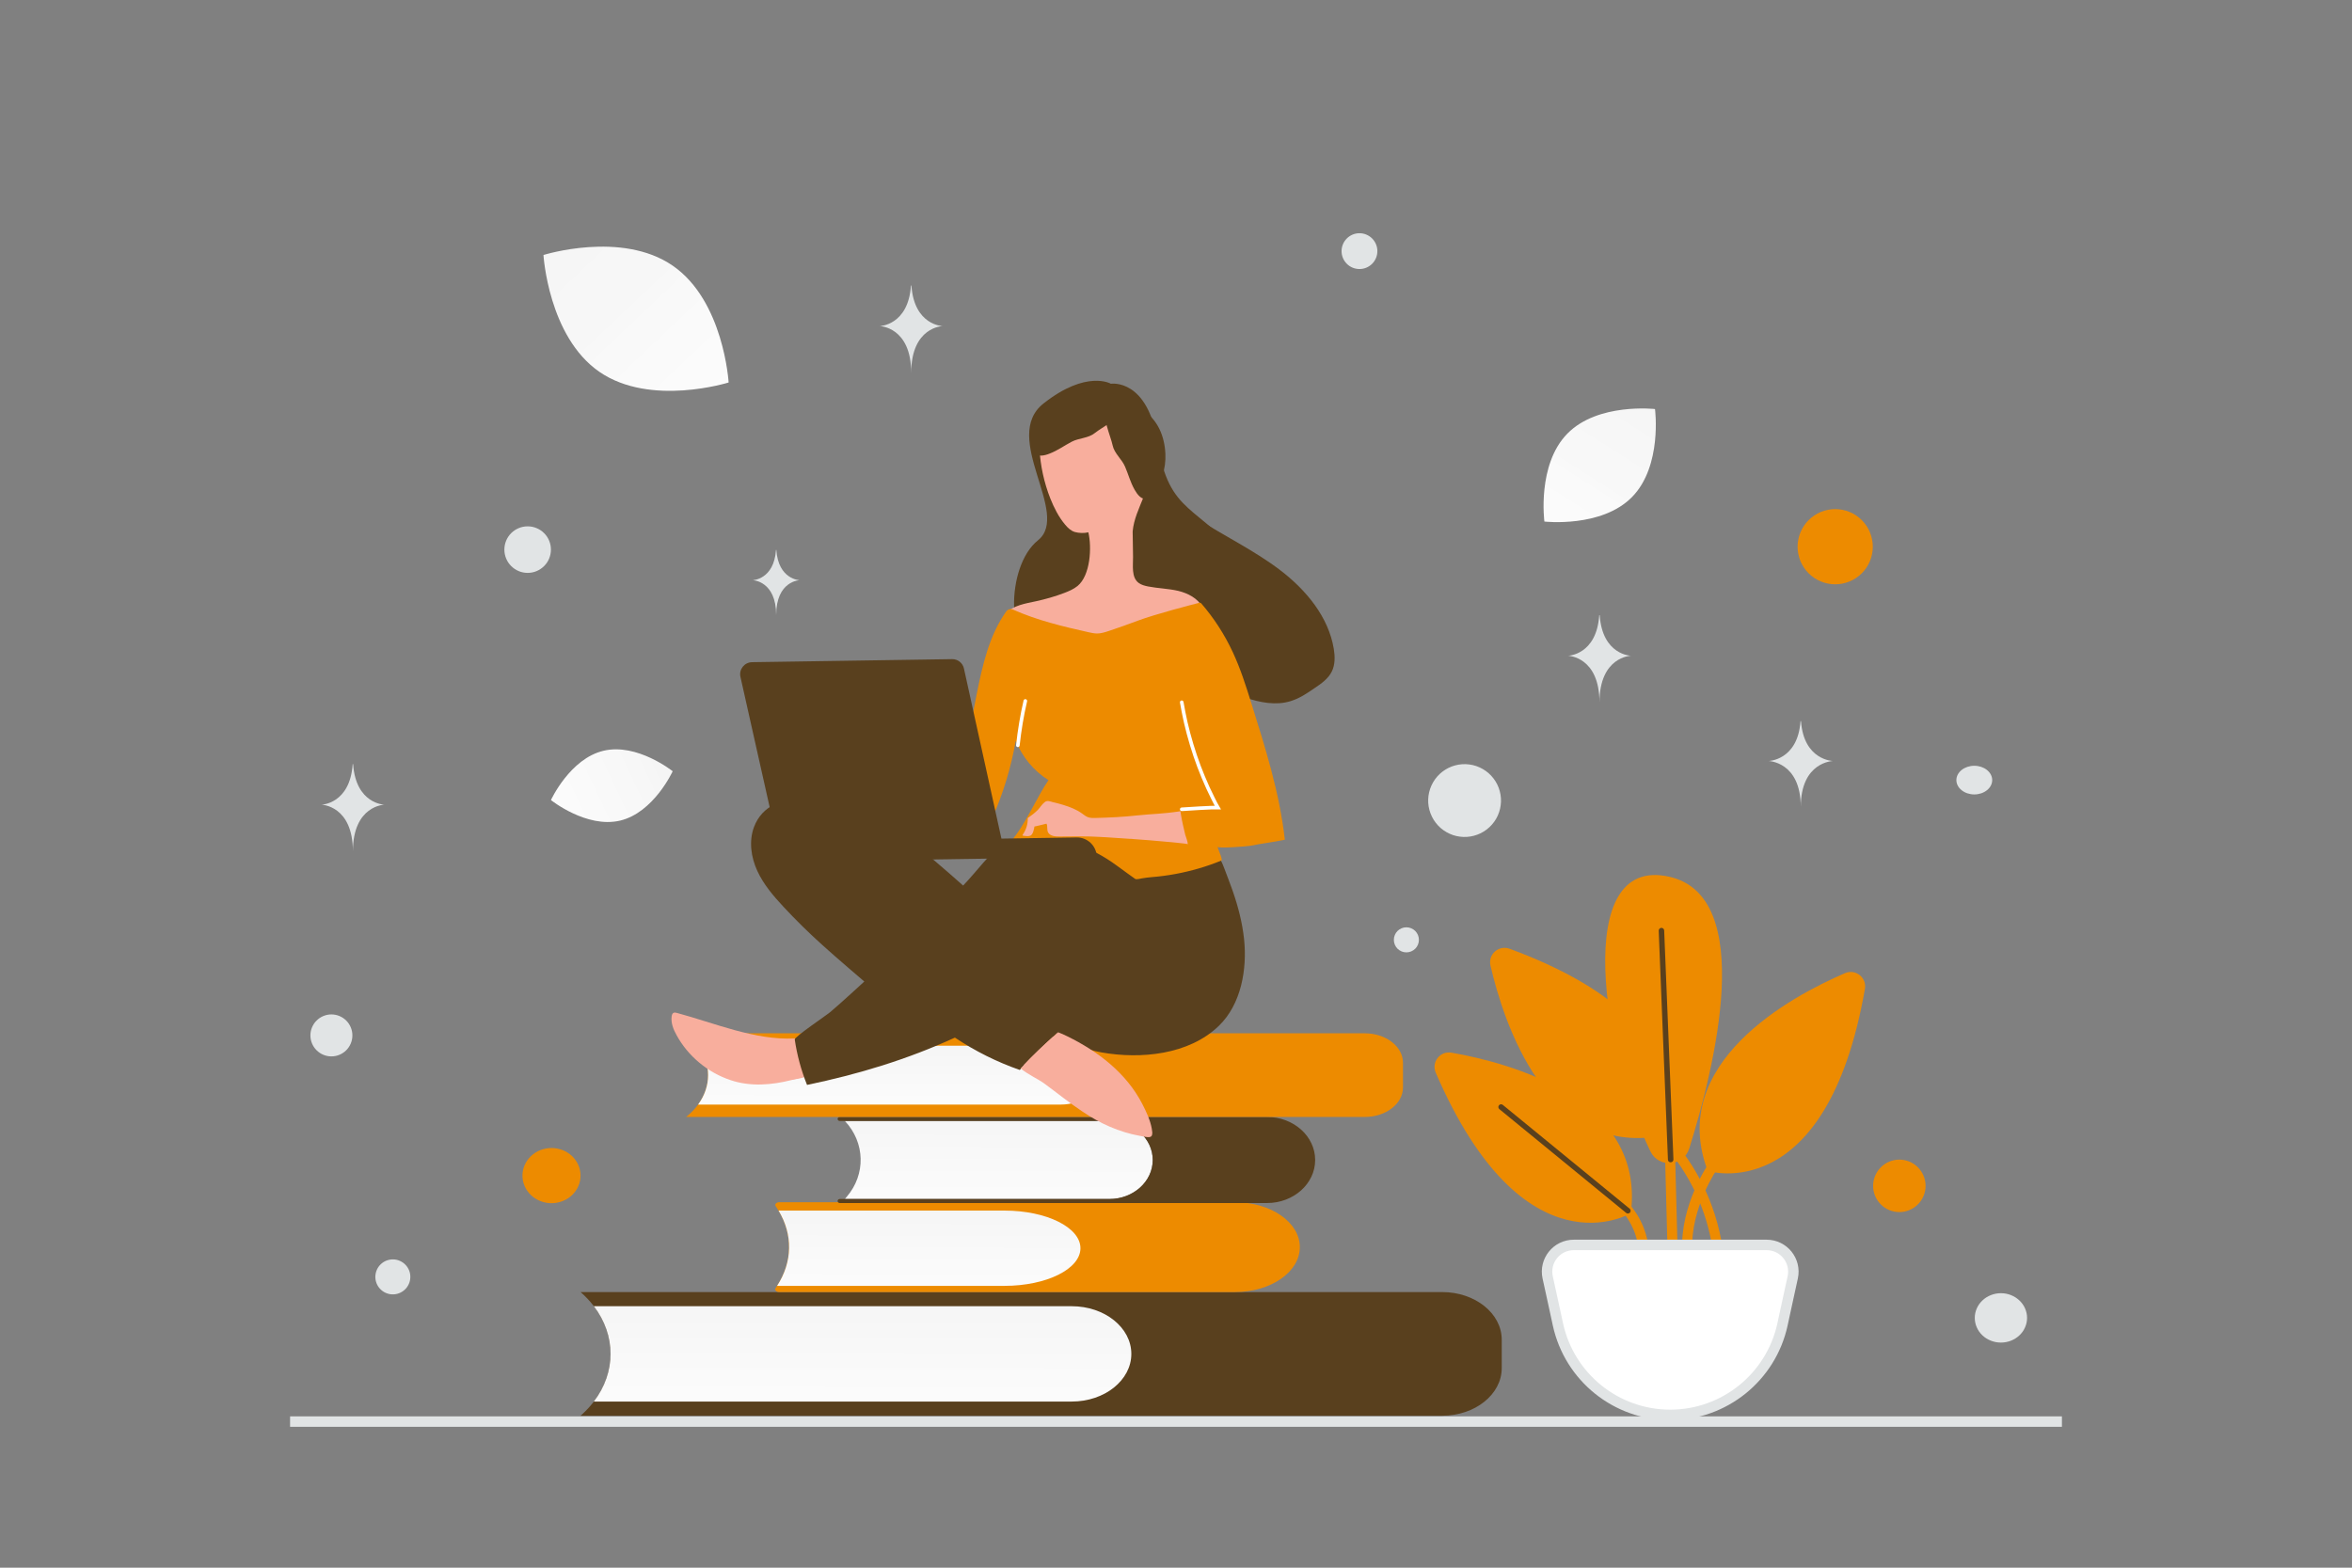 <svg xmlns="http://www.w3.org/2000/svg" xmlns:xlink="http://www.w3.org/1999/xlink" width="450" zoomAndPan="magnify" viewBox="0 0 337.5 225" height="300" preserveAspectRatio="xMidYMid meet" version="1.0"><rect x="0" y="0" width="337.5" height="225" fill="#808080" stroke="none"/><defs><clipPath id="id1"><path d="M 85 187 L 163 187 L 163 202 L 85 202 Z M 85 187 " clip-rule="nonzero"/></clipPath><clipPath id="id2"><path d="M 85.215 187.473 L 153.789 187.473 C 158.512 187.473 162.34 190.535 162.34 194.316 C 162.34 198.094 158.512 201.156 153.789 201.156 L 85.211 201.156 C 88.414 196.961 88.406 191.656 85.215 187.473 Z M 85.215 187.473 " clip-rule="nonzero"/></clipPath><linearGradient x1="325.721" gradientTransform="matrix(0.375, 0, 0, 0.375, 0, 0.166)" y1="536.179" x2="325.797" gradientUnits="userSpaceOnUse" y2="499.258" id="id3"><stop stop-opacity="1" stop-color="rgb(98.595%, 98.595%, 98.595%)" offset="0"/><stop stop-opacity="1" stop-color="rgb(98.434%, 98.434%, 98.434%)" offset="0.012"/><stop stop-opacity="1" stop-color="rgb(98.276%, 98.276%, 98.276%)" offset="0.125"/><stop stop-opacity="1" stop-color="rgb(98.116%, 98.116%, 98.116%)" offset="0.25"/><stop stop-opacity="1" stop-color="rgb(97.795%, 97.795%, 97.795%)" offset="0.375"/><stop stop-opacity="1" stop-color="rgb(97.475%, 97.475%, 97.475%)" offset="0.5"/><stop stop-opacity="1" stop-color="rgb(97.156%, 97.156%, 97.156%)" offset="0.625"/><stop stop-opacity="1" stop-color="rgb(96.835%, 96.835%, 96.835%)" offset="0.75"/><stop stop-opacity="1" stop-color="rgb(96.516%, 96.516%, 96.516%)" offset="0.875"/><stop stop-opacity="1" stop-color="rgb(96.196%, 96.196%, 96.196%)" offset="0.988"/><stop stop-opacity="1" stop-color="rgb(96.036%, 96.036%, 96.036%)" offset="1"/></linearGradient><clipPath id="id4"><path d="M 111 173 L 156 173 L 156 185 L 111 185 Z M 111 173 " clip-rule="nonzero"/></clipPath><clipPath id="id5"><path d="M 111.719 173.746 L 144.141 173.746 C 150.16 173.746 155.039 176.164 155.039 179.148 C 155.039 182.133 150.16 184.551 144.141 184.551 L 111.508 184.551 C 113.738 181.113 113.797 177.199 111.719 173.746 Z M 111.719 173.746 " clip-rule="nonzero"/></clipPath><linearGradient x1="352.966" gradientTransform="matrix(0.375, 0, 0, 0.375, 0, 0.166)" y1="491.851" x2="353.05" gradientUnits="userSpaceOnUse" y2="462.706" id="id6"><stop stop-opacity="1" stop-color="rgb(98.595%, 98.595%, 98.595%)" offset="0"/><stop stop-opacity="1" stop-color="rgb(98.434%, 98.434%, 98.434%)" offset="0.011"/><stop stop-opacity="1" stop-color="rgb(98.276%, 98.276%, 98.276%)" offset="0.125"/><stop stop-opacity="1" stop-color="rgb(98.116%, 98.116%, 98.116%)" offset="0.25"/><stop stop-opacity="1" stop-color="rgb(97.795%, 97.795%, 97.795%)" offset="0.375"/><stop stop-opacity="1" stop-color="rgb(97.475%, 97.475%, 97.475%)" offset="0.5"/><stop stop-opacity="1" stop-color="rgb(97.156%, 97.156%, 97.156%)" offset="0.625"/><stop stop-opacity="1" stop-color="rgb(96.835%, 96.835%, 96.835%)" offset="0.75"/><stop stop-opacity="1" stop-color="rgb(96.516%, 96.516%, 96.516%)" offset="0.875"/><stop stop-opacity="1" stop-color="rgb(96.196%, 96.196%, 96.196%)" offset="0.989"/><stop stop-opacity="1" stop-color="rgb(96.036%, 96.036%, 96.036%)" offset="1"/></linearGradient><clipPath id="id7"><path d="M 121 160 L 166 160 L 166 173 L 121 173 Z M 121 160 " clip-rule="nonzero"/></clipPath><clipPath id="id8"><path d="M 121.242 172.082 L 159.305 172.082 C 162.68 172.082 165.414 169.574 165.414 166.484 C 165.414 163.395 162.68 160.887 159.305 160.887 L 121.238 160.887 C 124.148 163.992 124.262 168.543 121.508 171.762 Z M 121.242 172.082 " clip-rule="nonzero"/></clipPath><linearGradient x1="379.743" gradientTransform="matrix(0.375, 0, 0, 0.375, 0, 0.166)" y1="458.603" x2="379.832" gradientUnits="userSpaceOnUse" y2="428.41" id="id9"><stop stop-opacity="1" stop-color="rgb(98.595%, 98.595%, 98.595%)" offset="0"/><stop stop-opacity="1" stop-color="rgb(98.434%, 98.434%, 98.434%)" offset="0.011"/><stop stop-opacity="1" stop-color="rgb(98.276%, 98.276%, 98.276%)" offset="0.125"/><stop stop-opacity="1" stop-color="rgb(98.116%, 98.116%, 98.116%)" offset="0.25"/><stop stop-opacity="1" stop-color="rgb(97.795%, 97.795%, 97.795%)" offset="0.375"/><stop stop-opacity="1" stop-color="rgb(97.475%, 97.475%, 97.475%)" offset="0.5"/><stop stop-opacity="1" stop-color="rgb(97.156%, 97.156%, 97.156%)" offset="0.625"/><stop stop-opacity="1" stop-color="rgb(96.835%, 96.835%, 96.835%)" offset="0.75"/><stop stop-opacity="1" stop-color="rgb(96.516%, 96.516%, 96.516%)" offset="0.875"/><stop stop-opacity="1" stop-color="rgb(96.196%, 96.196%, 96.196%)" offset="0.989"/><stop stop-opacity="1" stop-color="rgb(96.036%, 96.036%, 96.036%)" offset="1"/></linearGradient><clipPath id="id10"><path d="M 100 150 L 158 150 L 158 159 L 100 159 Z M 100 150 " clip-rule="nonzero"/></clipPath><clipPath id="id11"><path d="M 100.172 150.082 L 152.238 150.082 C 155.262 150.082 157.715 151.973 157.715 154.309 C 157.715 156.641 155.262 158.531 152.238 158.531 L 100.172 158.531 C 102.086 155.914 102.086 152.695 100.172 150.082 Z M 100.172 150.082 " clip-rule="nonzero"/></clipPath><linearGradient x1="340.6" gradientTransform="matrix(0.375, 0, 0, 0.375, 0, 0.166)" y1="422.437" x2="340.639" gradientUnits="userSpaceOnUse" y2="399.635" id="id12"><stop stop-opacity="1" stop-color="rgb(98.595%, 98.595%, 98.595%)" offset="0"/><stop stop-opacity="1" stop-color="rgb(98.434%, 98.434%, 98.434%)" offset="0.011"/><stop stop-opacity="1" stop-color="rgb(98.276%, 98.276%, 98.276%)" offset="0.125"/><stop stop-opacity="1" stop-color="rgb(98.116%, 98.116%, 98.116%)" offset="0.25"/><stop stop-opacity="1" stop-color="rgb(97.795%, 97.795%, 97.795%)" offset="0.375"/><stop stop-opacity="1" stop-color="rgb(97.476%, 97.476%, 97.476%)" offset="0.5"/><stop stop-opacity="1" stop-color="rgb(97.156%, 97.156%, 97.156%)" offset="0.625"/><stop stop-opacity="1" stop-color="rgb(96.835%, 96.835%, 96.835%)" offset="0.75"/><stop stop-opacity="1" stop-color="rgb(96.516%, 96.516%, 96.516%)" offset="0.875"/><stop stop-opacity="1" stop-color="rgb(96.196%, 96.196%, 96.196%)" offset="0.989"/><stop stop-opacity="1" stop-color="rgb(96.036%, 96.036%, 96.036%)" offset="1"/></linearGradient><clipPath id="id13"><path d="M 79 107 L 97 107 L 97 118 L 79 118 Z M 79 107 " clip-rule="nonzero"/></clipPath><clipPath id="id14"><path d="M 88.98 117.777 C 84.16 118.918 79.059 114.828 79.059 114.828 C 79.059 114.828 81.781 108.887 86.605 107.75 C 91.43 106.605 96.527 110.691 96.527 110.691 C 96.527 110.691 93.805 116.633 88.98 117.777 Z M 88.98 117.777 " clip-rule="nonzero"/></clipPath><linearGradient x1="208.565" gradientTransform="matrix(0.375, 0, 0, 0.375, 0, 0.166)" y1="311.89" x2="259.327" gradientUnits="userSpaceOnUse" y2="287.908" id="id15"><stop stop-opacity="1" stop-color="rgb(98.827%, 98.827%, 98.827%)" offset="0"/><stop stop-opacity="1" stop-color="rgb(98.637%, 98.637%, 98.637%)" offset="0.125"/><stop stop-opacity="1" stop-color="rgb(98.259%, 98.259%, 98.259%)" offset="0.25"/><stop stop-opacity="1" stop-color="rgb(98.071%, 98.071%, 98.071%)" offset="0.25"/><stop stop-opacity="1" stop-color="rgb(97.882%, 97.882%, 97.882%)" offset="0.375"/><stop stop-opacity="1" stop-color="rgb(97.504%, 97.504%, 97.504%)" offset="0.5"/><stop stop-opacity="1" stop-color="rgb(97.127%, 97.127%, 97.127%)" offset="0.625"/><stop stop-opacity="1" stop-color="rgb(96.748%, 96.748%, 96.748%)" offset="0.75"/><stop stop-opacity="1" stop-color="rgb(96.371%, 96.371%, 96.371%)" offset="0.75"/><stop stop-opacity="1" stop-color="rgb(96.182%, 96.182%, 96.182%)" offset="0.875"/><stop stop-opacity="1" stop-color="rgb(95.993%, 95.993%, 95.993%)" offset="1"/></linearGradient><clipPath id="id16"><path d="M 77 35 L 105 35 L 105 57 L 77 57 Z M 77 35 " clip-rule="nonzero"/></clipPath><clipPath id="id17"><path d="M 86.016 53.371 C 93.352 58.426 104.555 54.895 104.555 54.895 C 104.555 54.895 103.863 43.172 96.523 38.125 C 89.188 33.07 77.984 36.598 77.984 36.598 C 77.984 36.598 78.68 48.32 86.016 53.371 Z M 86.016 53.371 " clip-rule="nonzero"/></clipPath><linearGradient x1="277.555" gradientTransform="matrix(0.375, 0, 0, 0.375, 0, 0.166)" y1="156.551" x2="210.25" gradientUnits="userSpaceOnUse" y2="85.579" id="id18"><stop stop-opacity="1" stop-color="rgb(98.781%, 98.781%, 98.781%)" offset="0"/><stop stop-opacity="1" stop-color="rgb(98.598%, 98.598%, 98.598%)" offset="0.125"/><stop stop-opacity="1" stop-color="rgb(98.232%, 98.232%, 98.232%)" offset="0.25"/><stop stop-opacity="1" stop-color="rgb(97.865%, 97.865%, 97.865%)" offset="0.375"/><stop stop-opacity="1" stop-color="rgb(97.499%, 97.499%, 97.499%)" offset="0.498"/><stop stop-opacity="1" stop-color="rgb(97.316%, 97.316%, 97.316%)" offset="0.5"/><stop stop-opacity="1" stop-color="rgb(97.133%, 97.133%, 97.133%)" offset="0.502"/><stop stop-opacity="1" stop-color="rgb(96.95%, 96.95%, 96.95%)" offset="0.625"/><stop stop-opacity="1" stop-color="rgb(96.767%, 96.767%, 96.767%)" offset="0.75"/><stop stop-opacity="1" stop-color="rgb(96.4%, 96.4%, 96.4%)" offset="0.875"/><stop stop-opacity="1" stop-color="rgb(96.034%, 96.034%, 96.034%)" offset="1"/></linearGradient><clipPath id="id19"><path d="M 221 58 L 238 58 L 238 75 L 221 75 Z M 221 58 " clip-rule="nonzero"/></clipPath><clipPath id="id20"><path d="M 234.188 71.336 C 229.805 75.797 221.613 74.855 221.613 74.855 C 221.613 74.855 220.527 66.688 224.914 62.23 C 229.293 57.77 237.484 58.707 237.484 58.707 C 237.484 58.707 238.566 66.879 234.188 71.336 Z M 234.188 71.336 " clip-rule="nonzero"/></clipPath><linearGradient x1="593.853" gradientTransform="matrix(0.375, 0, 0, 0.375, 0, 0.166)" y1="205.368" x2="629.563" gradientUnits="userSpaceOnUse" y2="149.389" id="id21"><stop stop-opacity="1" stop-color="rgb(98.732%, 98.732%, 98.732%)" offset="0"/><stop stop-opacity="1" stop-color="rgb(98.555%, 98.555%, 98.555%)" offset="0.125"/><stop stop-opacity="1" stop-color="rgb(98.201%, 98.201%, 98.201%)" offset="0.25"/><stop stop-opacity="1" stop-color="rgb(97.847%, 97.847%, 97.847%)" offset="0.375"/><stop stop-opacity="1" stop-color="rgb(97.493%, 97.493%, 97.493%)" offset="0.39"/><stop stop-opacity="1" stop-color="rgb(97.316%, 97.316%, 97.316%)" offset="0.5"/><stop stop-opacity="1" stop-color="rgb(97.139%, 97.139%, 97.139%)" offset="0.61"/><stop stop-opacity="1" stop-color="rgb(96.962%, 96.962%, 96.962%)" offset="0.625"/><stop stop-opacity="1" stop-color="rgb(96.785%, 96.785%, 96.785%)" offset="0.75"/><stop stop-opacity="1" stop-color="rgb(96.431%, 96.431%, 96.431%)" offset="0.875"/><stop stop-opacity="1" stop-color="rgb(96.077%, 96.077%, 96.077%)" offset="1"/></linearGradient></defs><path stroke-linecap="butt" transform="matrix(0.375, 0, 0, 0.375, 0, 0.166)" fill="none" stroke-linejoin="miter" d="M 111 543.64 L 789 543.64 " stroke="#e1e4e5" stroke-width="4" stroke-opacity="1" stroke-miterlimit="4"/><path fill="#59401e" d="M 83.305 203.191 L 206.941 203.191 C 211.664 203.191 215.492 200.129 215.492 196.352 L 215.492 192.281 C 215.492 188.5 211.664 185.441 206.941 185.441 L 83.309 185.441 C 88.965 190.387 89.059 197.949 83.535 202.988 Z M 83.305 203.191 " fill-opacity="1" fill-rule="nonzero"/><g clip-path="url(#id1)"><g clip-path="url(#id2)"><path fill="url(#id3)" d="M 85.211 187.473 L 85.211 201.156 L 162.34 201.156 L 162.34 187.473 Z M 85.211 187.473 " fill-rule="nonzero"/></g></g><path fill="#ed8b00" d="M 111.305 173.109 C 111.129 172.848 111.402 172.547 111.816 172.547 L 177.234 172.547 C 182.363 172.547 186.52 175.434 186.52 178.992 C 186.52 182.555 182.363 185.441 177.234 185.441 L 111.797 185.441 C 111.383 185.441 111.105 185.137 111.289 184.875 C 113.879 181.148 113.871 176.816 111.305 173.109 Z M 111.305 173.109 " fill-opacity="1" fill-rule="nonzero"/><g clip-path="url(#id4)"><g clip-path="url(#id5)"><path fill="url(#id6)" d="M 111.508 173.746 L 111.508 184.551 L 155.039 184.551 L 155.039 173.746 Z M 111.508 173.746 " fill-rule="nonzero"/></g></g><g clip-path="url(#id7)"><g clip-path="url(#id8)"><path fill="url(#id9)" d="M 121.238 160.887 L 121.238 172.082 L 165.414 172.082 L 165.414 160.887 Z M 121.238 160.887 " fill-rule="nonzero"/></g></g><path fill="#59401e" d="M 165.41 166.484 C 165.41 163.395 162.609 160.887 159.156 160.887 L 120.516 160.887 C 120.332 160.887 120.188 160.754 120.191 160.594 C 120.191 160.434 120.336 160.309 120.516 160.309 L 181.812 160.309 C 185.625 160.309 188.719 163.074 188.719 166.484 C 188.719 169.898 185.625 172.664 181.812 172.664 L 120.516 172.664 C 120.336 172.664 120.191 172.535 120.191 172.375 C 120.188 172.215 120.332 172.082 120.516 172.082 L 159.156 172.082 C 162.609 172.082 165.41 169.574 165.41 166.484 Z M 165.41 166.484 " fill-opacity="1" fill-rule="nonzero"/><path fill="#ed8b00" d="M 98.445 148.305 L 195.844 148.305 C 198.867 148.305 201.32 150.195 201.32 152.531 L 201.32 156.082 C 201.32 158.418 198.867 160.309 195.844 160.309 L 98.445 160.309 L 98.5 160.27 C 102.664 156.922 102.645 151.629 98.445 148.305 Z M 98.445 148.305 " fill-opacity="1" fill-rule="nonzero"/><g clip-path="url(#id10)"><g clip-path="url(#id11)"><path fill="url(#id12)" d="M 100.172 150.082 L 100.172 158.531 L 157.715 158.531 L 157.715 150.082 Z M 100.172 150.082 " fill-rule="nonzero"/></g></g><path fill="#f8ae9d" d="M 104.789 155.012 C 101.547 153.918 98.738 151.586 97.098 148.594 C 96.633 147.77 96.254 146.82 96.379 145.883 C 96.41 145.691 96.461 145.465 96.633 145.375 C 96.785 145.289 96.996 145.336 97.168 145.387 C 102.582 146.848 108.305 149.309 113.988 149.047 C 114.25 149.043 114.508 149.023 114.734 149.125 C 115.016 149.242 115.191 149.496 115.316 149.773 C 115.746 150.668 116.117 152.359 115.977 153.367 C 115.805 154.566 114.648 154.742 113.629 155 C 110.727 155.738 107.68 155.992 104.789 155.012 Z M 104.789 155.012 " fill-opacity="1" fill-rule="nonzero"/><path fill="#f8ae9d" d="M 104.289 148.293 C 103.852 148.109 103.398 147.926 102.93 147.918 C 102.461 147.906 101.945 148.156 101.797 148.609 C 101.695 148.922 101.789 149.25 101.914 149.543 C 102.254 150.301 102.852 150.918 103.484 151.461 C 105.91 153.504 109.012 154.738 112.188 154.934 C 113.594 155.016 115.066 154.891 116.305 154.23 C 115.688 153.477 115.809 152.402 115.742 151.449 C 115.543 148.66 113.168 149.719 111.262 149.715 C 108.867 149.664 106.484 149.195 104.289 148.293 Z M 104.289 148.293 " fill-opacity="1" fill-rule="nonzero"/><path fill="#59401e" d="M 176.816 127.672 L 176.926 127.984 C 177.688 130.191 178.273 132.469 178.52 134.805 C 178.965 139.098 178.121 144.121 174.895 147.238 C 170.59 151.395 163.684 152.039 158.066 151.047 C 155.734 150.641 153.633 149.707 151.766 148.25 C 149.938 149.906 147.973 151.723 146.336 153.566 C 143.035 152.414 139.934 150.863 137.023 148.922 C 130.172 152.062 123.184 154.18 115.805 155.711 C 114.961 153.605 114.371 151.43 114.043 149.188 C 113.984 148.824 118.586 145.719 119.113 145.277 C 120.707 143.938 124.023 140.871 124.023 140.871 C 124.023 140.871 119.844 137.309 118.016 135.641 C 116.078 133.902 114.227 132.082 112.453 130.176 C 110.992 128.605 109.562 126.945 108.664 124.98 C 107.77 123.035 107.441 120.734 108.188 118.715 C 110.555 112.418 120.105 114.633 124.543 116.801 C 128.211 118.602 131.422 121.219 134.512 123.879 C 135.758 124.934 136.988 126.023 138.203 127.098 C 139.156 126.113 140.211 124.832 141.117 123.797 C 142.086 122.672 143.199 121.613 144.539 120.953 C 145.949 120.238 147.254 120.34 148.758 120.125 C 149.43 120.027 150.086 119.828 150.746 119.715 C 152.715 119.355 154.801 119.738 156.531 120.754 C 158.176 121.715 159.512 122.855 161.441 123.227 C 163.633 123.645 166.176 123.398 168.375 123.102 C 170.344 122.832 172.348 122.383 174.312 122.77 C 175.133 122.934 175.441 124.07 175.715 124.727 C 176.074 125.672 176.453 126.656 176.816 127.672 Z M 159.406 55.078 C 159.406 55.078 164.711 54.234 166.137 63.598 C 167.719 74.008 171.945 72.293 178.656 80.746 C 182.578 85.688 178.453 94.406 170.062 94.234 C 161.676 94.066 154.102 91.641 149.273 92.68 C 144.449 93.715 144.184 81.359 148.945 77.547 C 153.707 73.734 143.555 62.781 149.742 57.906 C 155.926 53.031 159.406 55.078 159.406 55.078 Z M 159.406 55.078 " fill-opacity="1" fill-rule="nonzero"/><path fill="#59401e" d="M 191.113 96.367 C 191.598 95.371 191.566 94.219 191.395 93.141 C 190.637 88.516 187.395 84.648 183.68 81.816 C 179.953 78.977 175.688 76.949 171.766 74.406 C 170.746 73.742 169.727 73.027 168.559 72.672 C 167.391 72.312 166.031 72.352 165.066 73.105 C 164.383 73.633 163.992 74.453 163.762 75.27 C 163.258 77.059 163.453 78.957 163.758 80.773 C 164.141 83.062 164.703 85.328 165.625 87.434 C 166.367 89.133 167.57 90.883 169.383 91.215 C 169.906 93.242 170.984 95.145 172.496 96.602 C 174.227 98.27 176.418 99.363 178.695 100.125 C 180.793 100.828 183.086 101.285 185.199 100.629 C 186.449 100.246 187.555 99.512 188.633 98.762 C 189.594 98.121 190.594 97.422 191.113 96.367 Z M 172.156 93.281 L 170.918 91.316 C 171.184 91.344 171.43 91.395 171.684 91.496 C 172.363 91.793 172.773 92.863 172.156 93.281 Z M 172.156 93.281 " fill-opacity="1" fill-rule="nonzero"/><path fill="#f8ae9d" d="M 149.211 63.312 C 149.148 63.66 149.137 64.023 149.16 64.438 C 149.301 66.883 149.816 69.242 150.707 71.523 C 151.246 72.867 151.906 74.191 152.844 75.305 C 153.23 75.766 153.672 76.191 154.246 76.359 C 154.836 76.523 155.582 76.547 156.172 76.398 C 156.688 78.539 156.473 82.582 154.625 84.102 C 154.059 84.559 153.387 84.848 152.715 85.102 C 151.406 85.605 150.039 85.992 148.676 86.289 C 147.121 86.625 145.426 86.875 144.332 88.02 C 144.195 88.16 144.062 88.352 144.117 88.543 C 144.152 88.664 144.242 88.75 144.348 88.816 C 145.207 89.512 146.27 89.895 147.332 90.262 C 149.195 90.891 151.113 91.418 153.059 91.77 C 155.094 92.137 157.191 92.312 159.25 92.09 C 160.844 91.91 162.414 91.504 163.859 90.789 C 165.375 90.039 166.926 89.426 168.492 88.711 C 169.816 88.102 171.125 87.402 172.559 87.156 C 171.883 85.867 170.465 85.145 169.059 84.801 C 167.648 84.477 166.172 84.445 164.746 84.172 C 164.277 84.074 163.809 83.961 163.406 83.672 C 162.301 82.875 162.605 81.102 162.586 79.941 L 162.531 76.266 C 162.695 74.512 163.418 73.047 164.051 71.441 C 165.02 68.984 165.219 66.188 164.367 63.672 C 163.516 61.172 161.574 59 159.082 58.117 C 156.59 57.234 153.598 57.73 151.684 59.566 C 150.473 60.746 149.484 61.801 149.211 63.312 Z M 149.211 63.312 " fill-opacity="1" fill-rule="nonzero"/><path fill="#59401e" d="M 156.875 55.5 C 154.391 55.223 152.129 56.438 150.449 58.324 C 149.039 59.902 148.207 61.992 148.25 64.086 C 148.254 64.387 148.289 64.715 148.457 64.98 C 148.906 65.625 149.883 65.391 150.613 65.102 C 151.801 64.641 152.688 63.973 153.766 63.406 C 154.844 62.84 156.152 62.922 157.117 62.141 C 158.027 61.387 161.156 59.797 161.238 58.57 C 161.348 57.07 158.598 55.848 157.449 55.598 C 157.285 55.547 157.094 55.523 156.875 55.5 Z M 156.875 55.5 " fill-opacity="1" fill-rule="nonzero"/><path fill="#59401e" d="M 164.031 58.895 C 166.133 60.25 167.117 62.621 167.227 65.145 C 167.324 67.262 166.648 69.402 165.289 71 C 165.098 71.23 164.863 71.461 164.562 71.562 C 163.809 71.777 163.203 70.98 162.816 70.297 C 162.188 69.188 161.926 68.109 161.445 66.988 C 160.969 65.867 159.902 65.105 159.648 63.891 C 159.418 62.73 157.996 59.523 158.707 58.52 C 159.574 57.289 162.477 58.074 163.523 58.609 C 163.684 58.672 163.848 58.773 164.031 58.895 Z M 164.031 58.895 " fill-opacity="1" fill-rule="nonzero"/><path fill="#ed8b00" d="M 145.348 87.484 C 145.016 87.332 144.621 87.441 144.398 87.742 C 141.922 91.211 140.965 95.559 140.125 99.75 C 139.176 104.512 138.328 109.293 137.52 114.074 C 137.469 114.316 137.438 114.578 137.547 114.801 C 137.652 115.023 137.898 115.141 138.125 115.242 C 139.559 115.93 141.008 116.602 142.438 117.293 C 143.988 113.762 145.094 110.102 145.754 106.305 C 146.676 108.629 148.336 110.648 150.453 111.969 C 148.875 114.23 146.934 118.75 145.039 120.738 C 144.75 121.055 142.957 120.559 142.555 120.426 C 142.305 121.141 143.473 120.379 143.469 121.105 C 144.543 121.266 145.922 120.617 147.027 120.48 C 148.367 120.324 149.707 120.316 151.051 120.453 C 153.273 120.699 155.434 121.395 157.406 122.438 C 158.391 122.961 159.328 123.555 160.227 124.215 C 160.996 124.793 162.906 126.152 162.906 126.152 C 163.047 126.254 163.703 126.105 163.859 126.066 C 164.312 125.988 164.77 125.93 165.227 125.891 C 166.375 125.801 167.516 125.652 168.652 125.441 C 170.914 125.023 173.141 124.383 175.277 123.5 C 175.484 123.344 174.75 121.828 174.711 121.535 C 174.75 121.809 178.957 121.469 179.371 121.395 C 181.031 121.055 182.711 120.875 184.367 120.52 C 183.625 113.84 181.586 107.387 179.582 100.988 C 178.797 98.469 177.996 95.949 176.887 93.574 C 175.703 91.043 174.176 88.676 172.344 86.57 C 172.289 86.52 172.203 86.484 172.133 86.504 C 171.254 86.727 165.883 88.105 163.211 89.102 C 161.848 89.625 160.469 90.098 159.074 90.57 C 158.52 90.75 157.953 90.934 157.379 90.922 C 156.996 90.91 156.617 90.832 156.25 90.75 C 152.527 89.922 148.805 89.027 145.348 87.484 Z M 145.348 87.484 " fill-opacity="1" fill-rule="nonzero"/><path stroke-linecap="round" transform="matrix(0.375, 0, 0, 0.375, 0, 0.166)" fill="none" stroke-linejoin="miter" d="M 452.198 268.337 C 452.615 270.869 453.156 273.452 453.708 275.983 C 455.042 281.744 456.74 287.39 458.813 292.921 C 459.875 295.681 460.979 298.39 462.219 301.098 C 462.844 302.431 463.469 303.765 464.135 305.087 C 464.469 305.733 464.802 306.421 465.135 307.067 C 465.417 307.608 465.75 308.119 466.031 308.619 C 464.052 308.556 454.229 309.129 452.198 309.296 " stroke="#ffffff" stroke-width="1.376" stroke-opacity="1" stroke-miterlimit="10"/><path fill="#f8ae9d" d="M 169.457 116.898 C 169.531 117.383 169.629 117.867 169.738 118.352 L 170.074 119.801 C 170.184 120.215 170.434 120.73 170.441 121.164 C 170.438 121.078 167.488 120.828 167.211 120.797 C 164.137 120.5 161.051 120.32 157.977 120.125 C 155.98 119.996 154.023 120.047 152.031 120.059 C 151.441 120.066 150.746 120.008 150.43 119.527 C 150.16 119.117 150.379 118.594 150.164 118.215 C 150.027 118.25 148.422 118.656 148.438 118.621 C 148.375 118.988 148.246 119.75 147.867 119.93 C 147.734 119.98 147.598 120.008 147.453 120.008 C 147.246 120.008 147.039 119.977 146.828 119.945 C 146.797 119.945 146.766 119.934 146.742 119.914 C 146.707 119.879 146.738 119.828 146.773 119.773 C 147.258 119.059 147.496 118.27 147.484 117.406 C 147.98 117.07 148.477 116.68 148.906 116.258 C 149.246 115.906 149.5 115.449 149.875 115.152 C 150.27 114.816 150.652 115.016 151.09 115.133 C 151.594 115.246 152.098 115.375 152.586 115.527 C 153.543 115.824 154.504 116.191 155.309 116.785 C 155.59 116.988 155.852 117.211 156.184 117.309 C 156.496 117.406 156.844 117.402 157.172 117.398 C 159.199 117.348 161.227 117.25 163.234 117.027 C 165.293 116.805 166.699 116.836 169.398 116.43 C 169.398 116.449 169.398 116.605 169.457 116.898 Z M 169.457 116.898 " fill-opacity="1" fill-rule="nonzero"/><path stroke-linecap="round" transform="matrix(0.375, 0, 0, 0.375, 0, 0.166)" fill="none" stroke-linejoin="miter" d="M 392.344 267.827 C 391.052 273.41 390.115 279.056 389.49 284.806 " stroke="#ffffff" stroke-width="1.376" stroke-opacity="1" stroke-miterlimit="10"/><path fill="#59401e" d="M 106.25 97.145 L 112.199 123.68 L 157.383 122.992 C 157.359 121.434 156.074 120.172 154.496 120.195 L 143.699 120.359 L 138.32 95.945 C 138.148 95.152 137.43 94.59 136.633 94.602 L 107.898 95.039 C 106.809 95.07 106.008 96.074 106.25 97.145 Z M 106.25 97.145 " fill-opacity="1" fill-rule="nonzero"/><path fill="#f8ae9d" d="M 165.273 161.98 C 165.062 160.77 164.473 159.531 163.918 158.449 C 161.633 154.012 157.547 150.883 153.145 148.73 C 152.691 148.512 152.234 148.293 151.766 148.129 C 151.801 148.18 151.836 148.23 151.871 148.301 L 151.871 148.316 L 151.891 148.316 C 151.836 148.281 151.801 148.25 151.75 148.215 C 149.973 149.82 148.074 151.582 146.453 153.355 C 147.523 154.227 149.078 154.93 149.848 155.508 C 151.672 156.848 153.426 158.277 155.32 159.531 C 157.859 161.246 160.562 162.484 163.59 163.027 C 164.754 163.238 165.363 163.453 165.352 162.551 C 165.332 162.414 165.309 162.223 165.273 161.98 Z M 165.273 161.98 " fill-opacity="1" fill-rule="nonzero"/><path fill="#f8ae9d" d="M 162.324 158.488 C 161.145 156.27 159.316 154.582 157.316 153.086 C 155.914 152.035 154.426 151.086 153.008 150.121 C 152.605 149.848 151.812 149.113 151.133 148.762 C 149.715 150.047 148.262 151.406 146.945 152.812 C 151.285 155.449 155.152 158.895 159.914 160.762 C 160.348 160.93 160.801 161.094 161.27 161.105 C 161.738 161.117 162.238 160.918 162.512 160.531 C 162.934 159.938 162.66 159.125 162.324 158.488 Z M 162.324 158.488 " fill-opacity="1" fill-rule="nonzero"/><path fill="#ed8b00" d="M 235.957 181.648 C 236.152 181.648 236.32 181.582 236.461 181.445 C 236.602 181.305 236.672 181.141 236.676 180.945 C 236.812 173.441 230.801 170.191 230.543 170.055 C 230.367 169.961 230.184 169.945 229.992 170.004 C 229.801 170.066 229.66 170.184 229.566 170.359 C 229.477 170.535 229.457 170.719 229.516 170.91 C 229.574 171.098 229.691 171.242 229.867 171.336 C 229.879 171.34 231.273 172.09 232.617 173.652 C 234.402 175.715 235.281 178.16 235.227 180.918 C 235.223 181.117 235.293 181.289 235.43 181.434 C 235.566 181.574 235.734 181.648 235.934 181.656 C 235.945 181.648 235.953 181.648 235.957 181.648 Z M 238.277 163.023 C 238.277 163.023 246.648 147.234 216.621 136.168 C 215.07 135.598 213.504 136.965 213.875 138.574 C 215.77 146.793 221.988 166.012 238.277 163.023 Z M 238.277 163.023 " fill-opacity="1" fill-rule="nonzero"/><path fill="#ed8b00" d="M 246.516 180.219 C 246.555 180.219 246.59 180.219 246.617 180.215 C 246.816 180.184 246.973 180.09 247.094 179.93 C 247.215 179.77 247.258 179.59 247.23 179.395 C 245.148 165.027 234.445 158.352 233.234 157.633 C 232.895 157.43 232.445 157.539 232.242 157.879 C 232.039 158.219 232.145 158.664 232.488 158.867 L 232.504 158.871 C 233.016 159.172 235.684 160.824 238.555 164.043 C 242.516 168.492 244.957 173.723 245.805 179.59 C 245.859 179.961 246.164 180.219 246.516 180.219 Z M 246.516 180.219 " fill-opacity="1" fill-rule="nonzero"/><path fill="#ed8b00" d="M 242.109 180.219 L 242.145 180.219 C 242.344 180.211 242.508 180.129 242.645 179.984 C 242.777 179.836 242.84 179.664 242.832 179.465 C 242.547 173.32 246.445 167.715 246.48 167.656 C 246.594 167.492 246.637 167.312 246.602 167.117 C 246.566 166.922 246.469 166.766 246.309 166.648 C 246.145 166.535 245.965 166.496 245.77 166.531 C 245.574 166.566 245.418 166.664 245.305 166.824 C 245.129 167.07 241.078 172.898 241.391 179.531 C 241.398 179.723 241.473 179.887 241.609 180.02 C 241.75 180.152 241.914 180.219 242.109 180.219 Z M 240.039 181.277 L 240.055 181.277 C 240.254 181.273 240.422 181.199 240.562 181.055 C 240.699 180.91 240.762 180.738 240.758 180.535 L 240.141 157.16 C 240.133 156.961 240.059 156.793 239.914 156.656 C 239.77 156.52 239.598 156.453 239.398 156.461 C 239.199 156.465 239.031 156.543 238.895 156.688 C 238.758 156.832 238.691 157.004 238.699 157.203 L 239.312 180.574 C 239.32 180.77 239.395 180.934 239.531 181.07 C 239.672 181.211 239.84 181.277 240.039 181.277 Z M 240.039 181.277 " fill-opacity="1" fill-rule="nonzero"/><path fill="#ed8b00" d="M 245.051 168.055 C 245.051 168.055 262.086 173.473 267.605 141.941 C 267.895 140.312 266.266 139.02 264.746 139.672 C 257 143.008 239.199 152.562 245.051 168.055 Z M 234.02 174.125 C 234.02 174.125 218.707 183.344 206.02 153.953 C 205.367 152.441 206.648 150.801 208.273 151.082 C 216.586 152.531 236.113 157.695 234.02 174.125 Z M 234.02 174.125 " fill-opacity="1" fill-rule="nonzero"/><path fill="#ed8b00" d="M 236.824 165.246 C 238.008 167.699 241.586 167.43 242.402 164.824 C 246.031 153.23 252.117 128.652 239.516 125.828 C 225.387 122.664 230.117 151.375 236.824 165.246 Z M 236.824 165.246 " fill-opacity="1" fill-rule="nonzero"/><path fill="#59401e" d="M 239.734 166.816 L 239.75 166.816 C 239.965 166.812 240.133 166.625 240.129 166.41 L 238.801 133.547 C 238.797 133.438 238.754 133.348 238.676 133.273 C 238.594 133.199 238.5 133.164 238.395 133.168 C 238.176 133.176 238.012 133.363 238.016 133.578 L 239.34 166.441 C 239.344 166.547 239.383 166.637 239.457 166.711 C 239.535 166.781 239.625 166.82 239.734 166.816 Z M 233.594 174.172 C 233.707 174.172 233.82 174.121 233.898 174.027 C 234.035 173.859 234.012 173.609 233.848 173.477 L 215.645 158.578 C 215.477 158.441 215.227 158.465 215.094 158.633 C 214.957 158.801 214.98 159.051 215.148 159.184 L 233.348 174.082 C 233.422 174.141 233.512 174.172 233.594 174.172 Z M 233.594 174.172 " fill-opacity="1" fill-rule="nonzero"/><path stroke-linecap="round" transform="matrix(0.375, 0, 0, 0.375, 0, 0.166)" fill-opacity="1" fill="#ffffff" fill-rule="nonzero" stroke-linejoin="round" d="M 602.219 476.025 C 595.688 476.025 590.833 482.056 592.219 488.442 L 593.104 492.473 L 594.979 501.046 L 595.854 505.098 L 596.156 506.494 C 600.573 526.681 618.448 541.077 639.115 541.077 C 659.781 541.077 677.656 526.681 682.073 506.494 L 682.375 505.098 L 683.25 501.046 L 685.115 492.473 L 686 488.442 C 687.385 482.056 682.531 476.025 676 476.025 Z M 602.219 476.025 " stroke="#e1e4e5" stroke-width="4" stroke-opacity="1" stroke-miterlimit="4"/><g clip-path="url(#id13)"><g clip-path="url(#id14)"><path fill="url(#id15)" d="M 79.059 106.605 L 79.059 118.918 L 96.527 118.918 L 96.527 106.605 Z M 79.059 106.605 " fill-rule="nonzero"/></g></g><g clip-path="url(#id16)"><g clip-path="url(#id17)"><path fill="url(#id18)" d="M 77.984 33.07 L 77.984 58.426 L 104.555 58.426 L 104.555 33.07 Z M 77.984 33.07 " fill-rule="nonzero"/></g></g><g clip-path="url(#id19)"><g clip-path="url(#id20)"><path fill="url(#id21)" d="M 220.527 57.77 L 220.527 75.797 L 238.566 75.797 L 238.566 57.77 Z M 220.527 57.77 " fill-rule="nonzero"/></g></g><path fill="#ed8b00" d="M 268.781 170.199 C 268.781 169.699 268.879 169.219 269.07 168.758 C 269.262 168.297 269.531 167.891 269.887 167.535 C 270.238 167.184 270.645 166.91 271.105 166.719 C 271.566 166.531 272.047 166.434 272.547 166.434 C 273.047 166.434 273.527 166.531 273.988 166.719 C 274.449 166.91 274.855 167.184 275.207 167.535 C 275.562 167.891 275.832 168.297 276.023 168.758 C 276.215 169.219 276.312 169.699 276.312 170.199 C 276.312 170.699 276.215 171.176 276.023 171.641 C 275.832 172.102 275.562 172.508 275.207 172.859 C 274.855 173.211 274.449 173.484 273.988 173.676 C 273.527 173.867 273.047 173.961 272.547 173.961 C 272.047 173.961 271.566 173.867 271.105 173.676 C 270.645 173.484 270.238 173.211 269.887 172.859 C 269.531 172.508 269.262 172.102 269.07 171.641 C 268.879 171.176 268.781 170.699 268.781 170.199 Z M 268.781 170.199 " fill-opacity="1" fill-rule="nonzero"/><path fill="#ed8b00" d="M 74.969 168.727 C 74.969 168.465 74.996 168.207 75.051 167.953 C 75.102 167.699 75.184 167.453 75.285 167.211 C 75.391 166.973 75.52 166.742 75.672 166.527 C 75.824 166.309 75.996 166.109 76.191 165.926 C 76.383 165.742 76.594 165.578 76.82 165.434 C 77.051 165.289 77.289 165.168 77.543 165.066 C 77.797 164.969 78.055 164.895 78.324 164.844 C 78.594 164.793 78.863 164.766 79.137 164.766 C 79.41 164.766 79.684 164.793 79.949 164.844 C 80.219 164.895 80.48 164.969 80.734 165.066 C 80.984 165.168 81.227 165.289 81.453 165.434 C 81.68 165.578 81.891 165.742 82.086 165.926 C 82.277 166.109 82.449 166.309 82.602 166.527 C 82.754 166.742 82.883 166.973 82.988 167.211 C 83.094 167.453 83.172 167.699 83.227 167.953 C 83.277 168.207 83.305 168.465 83.305 168.727 C 83.305 168.984 83.277 169.242 83.227 169.5 C 83.172 169.754 83.094 170 82.988 170.242 C 82.883 170.48 82.754 170.711 82.602 170.926 C 82.449 171.141 82.277 171.344 82.086 171.527 C 81.891 171.711 81.68 171.875 81.453 172.02 C 81.227 172.164 80.984 172.285 80.734 172.383 C 80.48 172.484 80.219 172.559 79.949 172.609 C 79.684 172.66 79.41 172.688 79.137 172.688 C 78.863 172.688 78.594 172.66 78.324 172.609 C 78.055 172.559 77.797 172.484 77.543 172.383 C 77.289 172.285 77.051 172.164 76.82 172.02 C 76.594 171.875 76.383 171.711 76.191 171.527 C 75.996 171.344 75.824 171.141 75.672 170.926 C 75.52 170.711 75.391 170.48 75.285 170.242 C 75.184 170 75.102 169.754 75.051 169.5 C 74.996 169.242 74.969 168.984 74.969 168.727 Z M 74.969 168.727 " fill-opacity="1" fill-rule="nonzero"/><path fill="#ed8b00" d="M 257.945 78.465 C 257.945 78.82 257.98 79.172 258.051 79.52 C 258.117 79.867 258.223 80.203 258.355 80.531 C 258.492 80.859 258.66 81.168 258.855 81.465 C 259.051 81.758 259.277 82.031 259.527 82.281 C 259.777 82.531 260.051 82.754 260.344 82.953 C 260.637 83.148 260.949 83.316 261.277 83.449 C 261.605 83.586 261.941 83.688 262.289 83.758 C 262.637 83.828 262.988 83.859 263.34 83.859 C 263.695 83.859 264.047 83.828 264.395 83.758 C 264.742 83.688 265.078 83.586 265.406 83.449 C 265.734 83.316 266.043 83.148 266.34 82.953 C 266.633 82.754 266.906 82.531 267.156 82.281 C 267.406 82.031 267.629 81.758 267.828 81.465 C 268.023 81.168 268.191 80.859 268.328 80.531 C 268.461 80.203 268.562 79.867 268.633 79.52 C 268.703 79.172 268.738 78.82 268.738 78.465 C 268.738 78.113 268.703 77.762 268.633 77.414 C 268.562 77.066 268.461 76.727 268.328 76.402 C 268.191 76.074 268.023 75.762 267.828 75.469 C 267.629 75.172 267.406 74.902 267.156 74.652 C 266.906 74.398 266.633 74.176 266.34 73.98 C 266.043 73.781 265.734 73.617 265.406 73.48 C 265.078 73.344 264.742 73.242 264.395 73.176 C 264.047 73.105 263.695 73.07 263.34 73.07 C 262.988 73.07 262.637 73.105 262.289 73.176 C 261.941 73.242 261.605 73.344 261.277 73.48 C 260.949 73.617 260.637 73.781 260.344 73.98 C 260.051 74.176 259.777 74.398 259.527 74.652 C 259.277 74.902 259.051 75.172 258.855 75.469 C 258.66 75.762 258.492 76.074 258.355 76.402 C 258.223 76.727 258.117 77.066 258.051 77.414 C 257.98 77.762 257.945 78.113 257.945 78.465 Z M 257.945 78.465 " fill-opacity="1" fill-rule="nonzero"/><path fill="#e1e4e5" d="M 283.371 189.148 C 283.371 189.621 283.465 190.07 283.656 190.504 C 283.848 190.941 284.117 191.324 284.469 191.656 C 284.82 191.988 285.227 192.242 285.688 192.422 C 286.145 192.602 286.625 192.691 287.121 192.691 C 287.621 192.691 288.098 192.602 288.559 192.422 C 289.016 192.242 289.422 191.988 289.773 191.656 C 290.125 191.324 290.398 190.941 290.586 190.504 C 290.777 190.07 290.875 189.621 290.875 189.148 C 290.875 188.68 290.777 188.227 290.586 187.793 C 290.398 187.359 290.125 186.977 289.773 186.645 C 289.422 186.312 289.016 186.055 288.559 185.875 C 288.098 185.695 287.621 185.605 287.121 185.605 C 286.625 185.605 286.145 185.695 285.688 185.875 C 285.227 186.055 284.82 186.312 284.469 186.645 C 284.117 186.977 283.848 187.359 283.656 187.793 C 283.465 188.227 283.371 188.68 283.371 189.148 Z M 283.371 189.148 " fill-opacity="1" fill-rule="nonzero"/><path fill="#e1e4e5" d="M 44.543 148.605 C 44.543 149.004 44.617 149.391 44.773 149.758 C 44.926 150.125 45.141 150.453 45.426 150.734 C 45.707 151.016 46.031 151.234 46.402 151.387 C 46.77 151.539 47.156 151.617 47.555 151.617 C 47.953 151.617 48.336 151.539 48.707 151.387 C 49.074 151.234 49.402 151.016 49.684 150.734 C 49.965 150.453 50.184 150.125 50.336 149.758 C 50.488 149.391 50.566 149.004 50.566 148.605 C 50.566 148.207 50.488 147.82 50.336 147.453 C 50.184 147.086 49.965 146.758 49.684 146.477 C 49.402 146.195 49.074 145.977 48.707 145.824 C 48.336 145.672 47.953 145.594 47.555 145.594 C 47.156 145.594 46.77 145.672 46.402 145.824 C 46.031 145.977 45.707 146.195 45.426 146.477 C 45.141 146.758 44.926 147.086 44.773 147.453 C 44.617 147.82 44.543 148.207 44.543 148.605 Z M 44.543 148.605 " fill-opacity="1" fill-rule="nonzero"/><path fill="#e1e4e5" d="M 200.012 134.887 C 200.012 135.129 200.055 135.355 200.148 135.578 C 200.238 135.797 200.367 135.992 200.535 136.16 C 200.707 136.328 200.898 136.457 201.121 136.551 C 201.34 136.641 201.57 136.688 201.809 136.688 C 202.047 136.688 202.277 136.641 202.496 136.551 C 202.719 136.457 202.91 136.328 203.082 136.16 C 203.25 135.992 203.379 135.797 203.469 135.578 C 203.562 135.355 203.605 135.129 203.605 134.887 C 203.605 134.648 203.562 134.422 203.469 134.199 C 203.379 133.98 203.25 133.785 203.082 133.617 C 202.91 133.449 202.719 133.316 202.496 133.227 C 202.277 133.137 202.047 133.09 201.809 133.09 C 201.57 133.09 201.34 133.137 201.121 133.227 C 200.898 133.316 200.707 133.449 200.535 133.617 C 200.367 133.785 200.238 133.98 200.148 134.199 C 200.055 134.422 200.012 134.648 200.012 134.887 Z M 200.012 134.887 " fill-opacity="1" fill-rule="nonzero"/><path fill="#e1e4e5" d="M 192.508 36.043 C 192.508 36.383 192.574 36.711 192.703 37.027 C 192.832 37.34 193.02 37.617 193.262 37.859 C 193.5 38.102 193.777 38.285 194.094 38.418 C 194.41 38.547 194.734 38.613 195.078 38.613 C 195.418 38.613 195.746 38.547 196.059 38.418 C 196.375 38.285 196.652 38.102 196.895 37.859 C 197.133 37.617 197.32 37.34 197.449 37.027 C 197.582 36.711 197.645 36.383 197.645 36.043 C 197.645 35.703 197.582 35.375 197.449 35.059 C 197.32 34.746 197.133 34.469 196.895 34.227 C 196.652 33.984 196.375 33.801 196.059 33.668 C 195.746 33.539 195.418 33.473 195.078 33.473 C 194.734 33.473 194.41 33.539 194.094 33.668 C 193.777 33.801 193.5 33.984 193.262 34.227 C 193.02 34.469 192.832 34.746 192.703 35.059 C 192.574 35.375 192.508 35.703 192.508 36.043 Z M 192.508 36.043 " fill-opacity="1" fill-rule="nonzero"/><path fill="#e1e4e5" d="M 57.02 185.688 C 57.34 185.602 57.633 185.457 57.898 185.254 C 58.164 185.051 58.379 184.809 58.543 184.52 C 58.711 184.23 58.816 183.922 58.859 183.59 C 58.902 183.262 58.883 182.934 58.797 182.613 C 58.711 182.293 58.566 182 58.363 181.734 C 58.16 181.473 57.914 181.254 57.625 181.09 C 57.336 180.922 57.027 180.816 56.699 180.773 C 56.367 180.73 56.043 180.754 55.719 180.84 C 55.398 180.926 55.105 181.07 54.844 181.27 C 54.578 181.473 54.363 181.719 54.195 182.008 C 54.031 182.297 53.926 182.605 53.883 182.938 C 53.836 183.266 53.859 183.59 53.945 183.914 C 54.031 184.234 54.176 184.527 54.379 184.793 C 54.582 185.055 54.828 185.27 55.113 185.438 C 55.402 185.605 55.711 185.707 56.043 185.754 C 56.371 185.797 56.699 185.773 57.02 185.688 Z M 57.02 185.688 " fill-opacity="1" fill-rule="nonzero"/><path fill="#e1e4e5" d="M 72.375 78.883 C 72.375 79.324 72.461 79.75 72.629 80.16 C 72.797 80.57 73.039 80.93 73.352 81.242 C 73.668 81.555 74.027 81.797 74.438 81.969 C 74.848 82.137 75.273 82.223 75.715 82.223 C 76.156 82.223 76.586 82.137 76.992 81.969 C 77.402 81.797 77.766 81.555 78.078 81.242 C 78.391 80.93 78.633 80.57 78.801 80.16 C 78.969 79.75 79.055 79.324 79.055 78.883 C 79.055 78.438 78.969 78.012 78.801 77.602 C 78.633 77.195 78.391 76.832 78.078 76.52 C 77.766 76.207 77.402 75.965 76.992 75.797 C 76.586 75.625 76.156 75.543 75.715 75.543 C 75.273 75.543 74.848 75.625 74.438 75.797 C 74.027 75.965 73.668 76.207 73.352 76.52 C 73.039 76.832 72.797 77.195 72.629 77.602 C 72.461 78.012 72.375 78.438 72.375 78.883 Z M 72.375 78.883 " fill-opacity="1" fill-rule="nonzero"/><path fill="#e1e4e5" d="M 280.73 111.961 C 280.73 112.234 280.797 112.496 280.926 112.75 C 281.059 113 281.242 113.223 281.484 113.414 C 281.727 113.609 282.004 113.758 282.316 113.863 C 282.633 113.965 282.961 114.02 283.301 114.02 C 283.641 114.02 283.969 113.965 284.285 113.863 C 284.598 113.758 284.875 113.609 285.117 113.414 C 285.359 113.223 285.543 113 285.676 112.75 C 285.805 112.496 285.871 112.234 285.871 111.961 C 285.871 111.691 285.805 111.43 285.676 111.176 C 285.543 110.926 285.359 110.703 285.117 110.508 C 284.875 110.316 284.598 110.168 284.285 110.062 C 283.969 109.961 283.641 109.906 283.301 109.906 C 282.961 109.906 282.633 109.961 282.316 110.062 C 282.004 110.168 281.727 110.316 281.484 110.508 C 281.242 110.703 281.059 110.926 280.926 111.176 C 280.797 111.43 280.73 111.691 280.73 111.961 Z M 280.73 111.961 " fill-opacity="1" fill-rule="nonzero"/><path fill="#e1e4e5" d="M 211.512 119.945 C 211.844 119.855 212.164 119.738 212.473 119.586 C 212.781 119.434 213.07 119.254 213.344 119.043 C 213.613 118.836 213.863 118.602 214.09 118.344 C 214.316 118.086 214.516 117.809 214.688 117.512 C 214.859 117.215 215 116.902 215.109 116.578 C 215.219 116.254 215.297 115.922 215.34 115.582 C 215.387 115.238 215.398 114.898 215.375 114.555 C 215.352 114.215 215.297 113.879 215.207 113.547 C 215.121 113.215 215 112.895 214.848 112.586 C 214.695 112.281 214.516 111.988 214.305 111.719 C 214.098 111.445 213.863 111.195 213.605 110.969 C 213.348 110.742 213.07 110.543 212.773 110.375 C 212.477 110.203 212.164 110.062 211.84 109.949 C 211.516 109.84 211.184 109.762 210.844 109.719 C 210.504 109.672 210.16 109.66 209.82 109.684 C 209.477 109.707 209.141 109.762 208.809 109.852 C 208.477 109.941 208.156 110.059 207.852 110.211 C 207.543 110.363 207.254 110.543 206.98 110.754 C 206.707 110.961 206.457 111.195 206.234 111.453 C 206.008 111.711 205.809 111.988 205.637 112.285 C 205.465 112.582 205.324 112.895 205.215 113.219 C 205.102 113.543 205.027 113.875 204.98 114.215 C 204.938 114.555 204.926 114.898 204.945 115.238 C 204.969 115.582 205.023 115.918 205.113 116.25 C 205.203 116.582 205.324 116.902 205.477 117.211 C 205.625 117.516 205.809 117.809 206.016 118.078 C 206.223 118.352 206.457 118.602 206.715 118.828 C 206.973 119.055 207.25 119.25 207.547 119.422 C 207.844 119.594 208.156 119.734 208.48 119.848 C 208.805 119.957 209.141 120.035 209.48 120.078 C 209.82 120.125 210.16 120.133 210.504 120.113 C 210.844 120.09 211.184 120.035 211.512 119.945 Z M 211.512 119.945 " fill-opacity="1" fill-rule="nonzero"/><path fill="#e1e4e5" d="M 258.367 103.496 L 258.434 103.496 C 258.832 109.137 263.027 109.223 263.027 109.223 C 263.027 109.223 258.402 109.312 258.402 115.828 C 258.402 109.312 253.777 109.223 253.777 109.223 C 253.777 109.223 257.969 109.137 258.367 103.496 Z M 130.719 40.977 L 130.785 40.977 C 131.176 46.715 135.27 46.801 135.27 46.801 C 135.27 46.801 130.754 46.895 130.754 53.523 C 130.754 46.895 126.234 46.801 126.234 46.801 C 126.234 46.801 130.332 46.715 130.719 40.977 Z M 50.609 109.668 L 50.672 109.668 C 51.062 115.402 55.16 115.492 55.16 115.492 C 55.16 115.492 50.641 115.586 50.641 122.215 C 50.641 115.586 46.125 115.492 46.125 115.492 C 46.125 115.492 50.219 115.402 50.609 109.668 Z M 229.484 88.293 L 229.547 88.293 C 229.938 94.027 234.035 94.117 234.035 94.117 C 234.035 94.117 229.516 94.211 229.516 100.84 C 229.516 94.211 225 94.117 225 94.117 C 225 94.117 229.094 94.027 229.484 88.293 Z M 111.352 78.918 L 111.398 78.918 C 111.688 83.203 114.75 83.27 114.75 83.27 C 114.75 83.27 111.375 83.34 111.375 88.293 C 111.375 83.34 108 83.27 108 83.27 C 108 83.27 111.059 83.203 111.352 78.918 Z M 111.352 78.918 " fill-opacity="1" fill-rule="nonzero"/></svg>